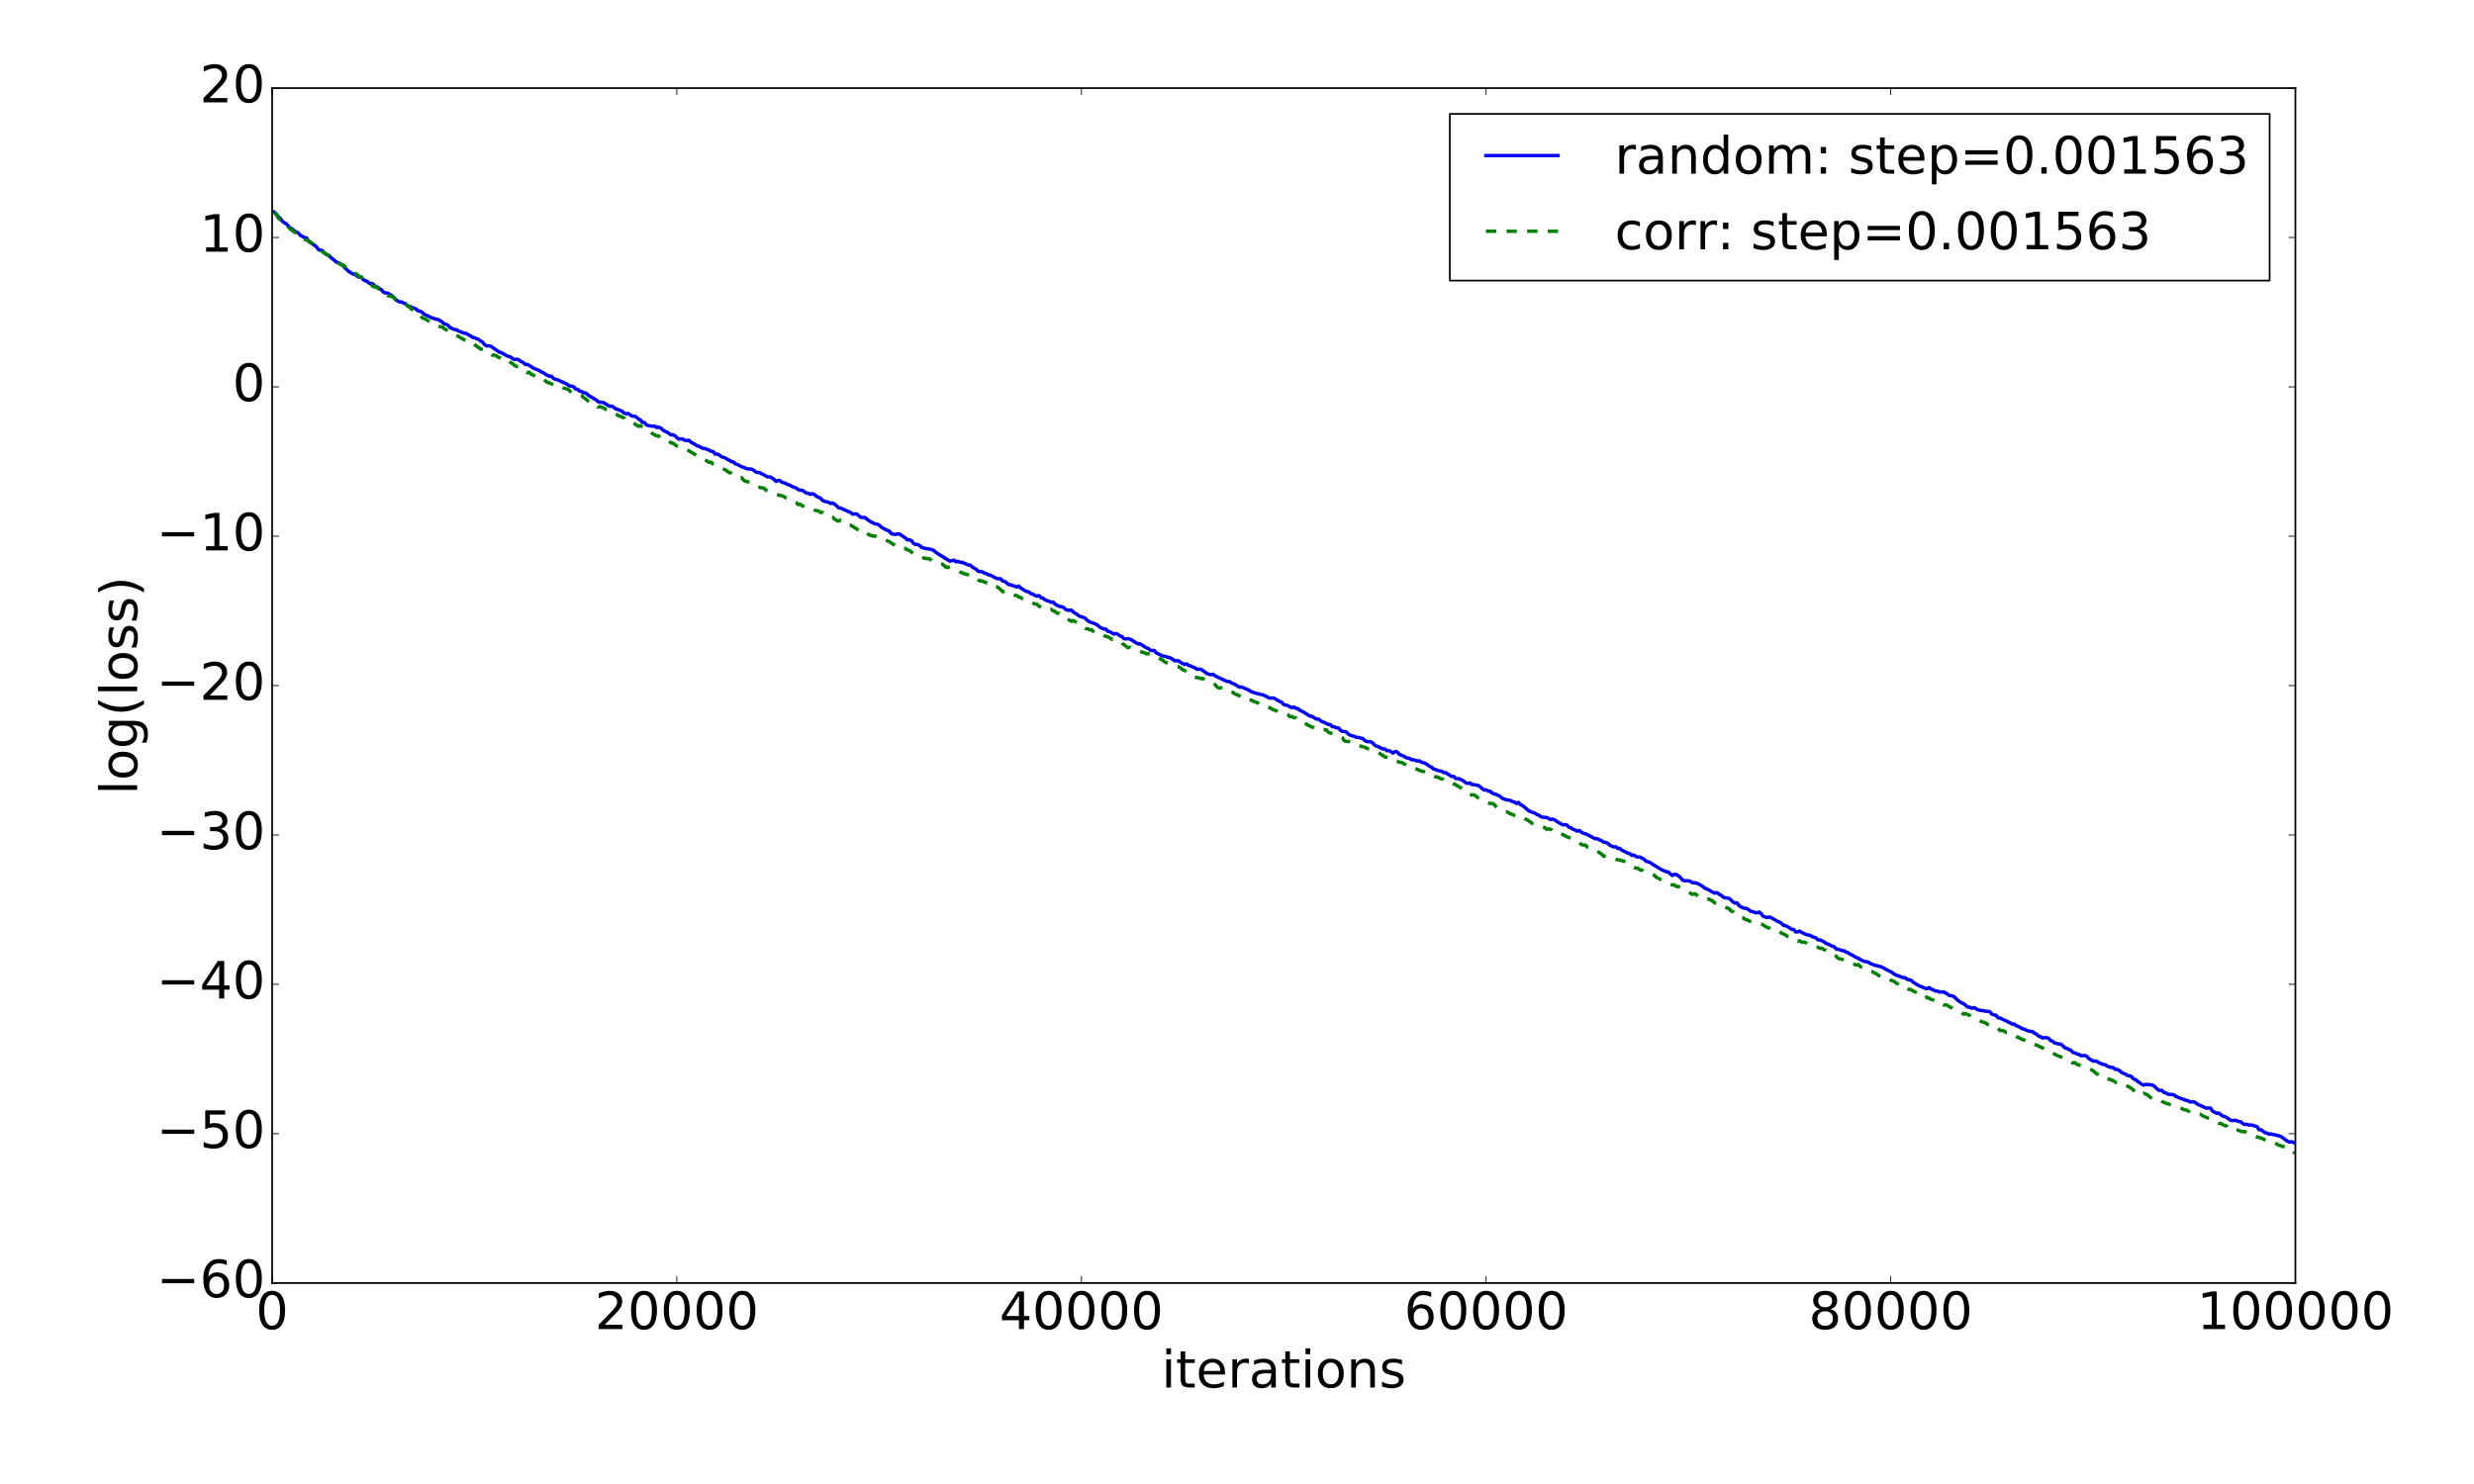 <?xml version="1.0" encoding="utf-8" standalone="no"?>
<!DOCTYPE svg PUBLIC "-//W3C//DTD SVG 1.1//EN"
  "http://www.w3.org/Graphics/SVG/1.1/DTD/svg11.dtd">
<!-- Created with matplotlib (http://matplotlib.org/) -->
<svg height="864pt" version="1.1" viewBox="0 0 1440 864" width="1440pt" xmlns="http://www.w3.org/2000/svg" xmlns:xlink="http://www.w3.org/1999/xlink">
 <defs>
  <style type="text/css">
*{stroke-linecap:butt;stroke-linejoin:round;stroke-miterlimit:100000;}
  </style>
 </defs>
 <g id="figure_1">
  <g id="patch_1">
   <path d="M 0 864 
L 1440 864 
L 1440 0 
L 0 0 
z
" style="fill:#ffffff;"/>
  </g>
  <g id="axes_1">
   <g id="patch_2">
    <path d="M 158.4 747 
L 1336.05 747 
L 1336.05 51.3 
L 158.4 51.3 
z
" style="fill:#ffffff;"/>
   </g>
   <g id="line2d_1">
    <path clip-path="url(#p505cf4ac75)" d="M 159.578 123.517 
L 160.755 124.568 
L 161.933 126.064 
L 163.111 127.147 
L 164.288 128.75 
L 165.466 129.682 
L 166.644 130.294 
L 168.999 132.863 
L 170.177 133.304 
L 171.354 134.466 
L 173.709 135.723 
L 174.887 137.11 
L 176.065 137.618 
L 177.242 138.382 
L 178.42 138.527 
L 179.598 140.526 
L 180.775 140.922 
L 181.953 142.118 
L 183.131 142.82 
L 184.308 143.854 
L 185.486 145.434 
L 186.664 145.588 
L 187.841 146.078 
L 189.019 147.436 
L 190.197 148.282 
L 191.374 148.603 
L 192.552 149.91 
L 194.907 151.826 
L 196.085 152.804 
L 197.262 153.027 
L 198.44 153.881 
L 199.618 154.412 
L 200.795 156.058 
L 203.151 158.121 
L 205.506 159.569 
L 206.684 159.773 
L 207.861 160.796 
L 209.039 161.337 
L 210.217 161.239 
L 211.394 162.842 
L 213.75 163.891 
L 214.927 164.975 
L 216.105 165.012 
L 217.282 165.492 
L 218.46 166.844 
L 219.638 167.057 
L 220.815 167.999 
L 221.993 168.677 
L 223.171 170.128 
L 224.348 170.535 
L 225.526 170.607 
L 227.881 172.008 
L 229.059 173.003 
L 230.237 174.237 
L 231.414 175.198 
L 232.592 175.797 
L 233.77 175.8 
L 234.947 176.462 
L 236.125 176.948 
L 237.303 178.208 
L 238.48 178.35 
L 240.835 179.464 
L 242.013 179.744 
L 243.191 180.944 
L 244.368 181.176 
L 245.546 181.67 
L 246.724 182.834 
L 247.901 183.515 
L 249.079 183.883 
L 250.257 184.575 
L 251.434 185.064 
L 253.79 185.827 
L 254.967 185.986 
L 257.323 187.401 
L 258.5 188.59 
L 259.678 188.827 
L 260.856 189.446 
L 262.033 190.829 
L 263.211 191.232 
L 264.389 191.86 
L 265.566 191.934 
L 266.744 192.639 
L 270.277 194.03 
L 271.454 194.142 
L 272.632 194.925 
L 273.81 195.462 
L 274.987 196.39 
L 276.165 196.578 
L 277.343 197.215 
L 278.52 197.512 
L 279.698 198.523 
L 280.876 199.175 
L 282.053 200.64 
L 283.231 201.392 
L 284.409 201.374 
L 285.586 201.534 
L 290.297 204.782 
L 292.652 205.727 
L 295.007 207.196 
L 297.363 207.956 
L 298.54 208.957 
L 299.718 209.292 
L 300.896 209.102 
L 302.073 209.535 
L 303.251 210.496 
L 304.429 210.941 
L 305.606 212.156 
L 306.784 212.162 
L 307.962 212.667 
L 310.317 214.27 
L 313.85 215.699 
L 315.027 216.518 
L 316.205 216.954 
L 317.383 217.827 
L 319.738 219.103 
L 320.916 219.013 
L 322.093 220.245 
L 323.271 220.915 
L 324.449 221.063 
L 327.982 222.744 
L 329.159 223.158 
L 330.337 223.888 
L 331.515 224.763 
L 332.692 224.774 
L 333.87 225.147 
L 335.048 226.56 
L 336.225 226.638 
L 337.403 227.798 
L 338.58 227.9 
L 339.758 228.732 
L 340.936 228.802 
L 342.113 229.852 
L 343.291 230.667 
L 344.469 231.304 
L 345.646 232.116 
L 346.824 232.615 
L 348.002 233.797 
L 349.179 234.223 
L 350.357 234.203 
L 351.535 234.549 
L 352.712 235.21 
L 353.89 236.074 
L 355.068 236.544 
L 356.245 236.433 
L 358.601 238.183 
L 359.778 238.391 
L 360.956 239.006 
L 362.133 239.422 
L 363.311 240.612 
L 364.489 240.85 
L 365.666 240.778 
L 366.844 241.625 
L 368.022 242.27 
L 369.199 242.345 
L 370.377 242.765 
L 371.555 243.901 
L 372.732 244.47 
L 373.91 245.949 
L 375.088 245.977 
L 376.265 247.39 
L 377.443 247.828 
L 379.798 248.17 
L 380.976 248.072 
L 382.154 248.886 
L 383.331 248.73 
L 384.509 249.167 
L 385.686 250.221 
L 386.864 251.064 
L 388.042 251.514 
L 389.219 252.224 
L 390.397 253.188 
L 391.575 253.069 
L 392.752 253.592 
L 393.93 254.762 
L 395.108 255.652 
L 396.285 255.524 
L 397.463 255.66 
L 398.641 256.427 
L 399.818 256.497 
L 400.996 256.321 
L 402.174 257.478 
L 404.529 258.673 
L 405.707 259.564 
L 406.884 259.85 
L 408.062 260.537 
L 409.239 261.034 
L 410.417 261.19 
L 412.772 262.081 
L 413.95 262.767 
L 415.128 262.941 
L 416.305 264.438 
L 417.483 264.338 
L 418.661 264.87 
L 419.838 265.872 
L 422.194 266.663 
L 423.371 267.496 
L 424.549 268.004 
L 425.727 268.75 
L 426.904 268.928 
L 428.082 270.119 
L 429.26 270.458 
L 431.615 271.69 
L 432.792 272.079 
L 433.97 272.628 
L 435.148 272.983 
L 437.503 273.11 
L 438.681 273.827 
L 439.858 274.783 
L 441.036 275.155 
L 442.214 275.144 
L 443.391 275.927 
L 444.569 276.388 
L 445.747 277.131 
L 446.924 277.716 
L 448.102 277.614 
L 449.28 278.216 
L 450.457 279.032 
L 451.635 280.319 
L 452.812 279.684 
L 453.99 279.905 
L 455.168 280.783 
L 456.345 281.08 
L 458.701 282.16 
L 459.878 282.539 
L 461.056 283.302 
L 463.411 284.093 
L 464.589 285.104 
L 465.767 285.348 
L 466.944 285.443 
L 468.122 286.212 
L 469.3 287.119 
L 470.477 287.208 
L 471.655 287.799 
L 472.833 287.401 
L 474.01 287.896 
L 475.188 288.934 
L 476.365 289.532 
L 477.543 290.001 
L 478.721 291.315 
L 479.898 291.885 
L 482.254 292.406 
L 483.431 293.165 
L 484.609 292.842 
L 485.787 293.55 
L 486.964 294.497 
L 488.142 295.692 
L 489.32 295.797 
L 491.675 296.923 
L 492.853 297.377 
L 494.03 297.987 
L 495.208 298.367 
L 496.386 299.389 
L 497.563 299.222 
L 498.741 299.229 
L 499.918 300.389 
L 501.096 301.209 
L 502.274 301.325 
L 503.451 301.272 
L 504.629 302.306 
L 505.807 303.159 
L 506.984 303.873 
L 509.34 305.009 
L 510.517 305.145 
L 511.695 305.713 
L 512.873 306.853 
L 515.228 308.207 
L 517.583 309.217 
L 518.761 310.684 
L 521.116 311.226 
L 522.294 310.819 
L 523.471 310.852 
L 527.004 313.22 
L 528.182 314.376 
L 529.36 314.27 
L 530.537 314.818 
L 531.715 316.412 
L 532.893 316.963 
L 534.07 316.962 
L 535.248 317.615 
L 536.426 318.707 
L 538.781 319.366 
L 541.136 319.686 
L 542.314 320.018 
L 543.492 320.474 
L 544.669 321.564 
L 545.847 322.397 
L 548.202 323.766 
L 550.557 325.308 
L 552.913 326.694 
L 555.268 326.131 
L 556.446 327.116 
L 557.623 326.764 
L 558.801 327.411 
L 559.979 327.353 
L 563.512 328.932 
L 564.689 329.01 
L 565.867 330.073 
L 567.045 330.832 
L 568.222 331.424 
L 569.4 332.681 
L 570.577 332.745 
L 571.755 332.928 
L 572.933 333.66 
L 574.11 333.954 
L 575.288 334.654 
L 576.466 334.872 
L 579.999 336.762 
L 581.176 336.975 
L 582.354 336.972 
L 583.532 338.251 
L 584.709 338.493 
L 585.887 339.306 
L 587.065 340.376 
L 588.242 340.457 
L 591.775 341.765 
L 592.953 341.211 
L 594.13 342.347 
L 596.486 343.895 
L 597.663 344.376 
L 598.841 344.655 
L 600.019 345.642 
L 601.196 345.913 
L 602.374 346.687 
L 603.552 347.102 
L 604.729 346.743 
L 605.907 347.97 
L 607.085 348.289 
L 608.262 349.199 
L 609.44 349.708 
L 610.618 350.078 
L 611.795 350.658 
L 612.973 350.54 
L 614.151 351.754 
L 615.328 352.448 
L 616.506 353.007 
L 618.861 353.486 
L 620.039 354.629 
L 621.216 355.234 
L 622.394 355.334 
L 623.572 355.178 
L 624.749 356.396 
L 625.927 357.053 
L 628.282 358.717 
L 629.46 359.15 
L 630.638 359.439 
L 631.815 360.103 
L 632.993 361.314 
L 634.171 361.997 
L 635.348 362.507 
L 636.526 362.803 
L 638.881 363.967 
L 640.059 365.082 
L 642.414 366.245 
L 643.592 366.197 
L 644.769 367.557 
L 645.947 367.756 
L 648.302 369.137 
L 649.48 368.892 
L 650.658 369.254 
L 651.835 370.258 
L 653.013 370.543 
L 654.191 371.909 
L 655.368 372.016 
L 656.546 371.711 
L 658.901 372.666 
L 660.079 373.535 
L 662.434 374.891 
L 663.612 374.841 
L 667.145 377.157 
L 668.322 377.468 
L 669.5 378.533 
L 670.678 378.759 
L 671.855 378.654 
L 673.033 380.168 
L 675.388 381.258 
L 676.566 381.865 
L 678.921 382.308 
L 680.099 382.839 
L 681.277 383.002 
L 682.454 383.748 
L 683.632 384.722 
L 684.81 384.558 
L 685.987 384.766 
L 687.165 385.694 
L 689.52 386.834 
L 690.698 386.545 
L 691.875 387.472 
L 693.053 387.724 
L 694.231 388.344 
L 695.408 388.754 
L 696.586 389.638 
L 697.764 389.598 
L 698.941 389.689 
L 700.119 390.375 
L 702.474 392.134 
L 704.83 392.893 
L 706.007 392.515 
L 707.185 393.479 
L 710.718 395.146 
L 713.073 396.244 
L 714.251 396.701 
L 715.428 396.763 
L 716.606 397.555 
L 717.784 397.942 
L 720.139 399.291 
L 721.317 400.045 
L 722.494 399.982 
L 723.672 400.412 
L 726.027 401.438 
L 727.205 401.935 
L 728.383 402.75 
L 730.738 403.529 
L 735.448 404.684 
L 738.981 406.469 
L 741.337 406.37 
L 744.87 408.414 
L 746.047 408.881 
L 747.225 410.243 
L 749.58 410.787 
L 750.758 411.508 
L 751.936 412.03 
L 753.113 411.644 
L 754.291 412.404 
L 755.469 412.594 
L 756.646 413.612 
L 757.824 414.079 
L 759.001 414.736 
L 761.357 416.259 
L 762.534 416.957 
L 763.712 417.094 
L 766.067 418.644 
L 767.245 418.552 
L 768.423 419.524 
L 769.6 420.213 
L 770.778 420.553 
L 771.956 421.222 
L 773.133 421.733 
L 774.311 421.893 
L 775.489 423.131 
L 776.666 423.147 
L 777.844 423.784 
L 779.022 423.745 
L 780.199 425.16 
L 781.377 425.856 
L 782.554 425.895 
L 783.732 426.249 
L 784.91 427.491 
L 786.087 428.148 
L 788.443 428.744 
L 789.62 429.36 
L 790.798 429.328 
L 791.976 429.741 
L 793.153 429.907 
L 794.331 431.127 
L 795.509 431.735 
L 797.864 431.826 
L 799.042 432.632 
L 800.219 433.913 
L 801.397 434.498 
L 802.575 434.792 
L 803.752 435.586 
L 804.93 435.979 
L 806.107 436.104 
L 807.285 437.075 
L 808.463 437.015 
L 809.64 437.627 
L 810.818 438.44 
L 811.996 437.595 
L 813.173 437.756 
L 814.351 439.067 
L 815.529 439.651 
L 816.706 440.076 
L 819.062 441.371 
L 820.239 441.414 
L 821.417 442.287 
L 822.595 442.338 
L 823.772 442.656 
L 824.95 443.097 
L 826.128 442.947 
L 827.305 443.77 
L 828.483 444.061 
L 829.66 444.481 
L 830.838 445.232 
L 832.016 446.119 
L 833.193 446.626 
L 834.371 447.763 
L 835.549 447.993 
L 836.726 448.568 
L 837.904 448.833 
L 839.082 448.984 
L 840.259 449.82 
L 841.437 449.794 
L 843.792 451.374 
L 844.97 452.099 
L 846.148 452.006 
L 847.325 453.293 
L 848.503 453.339 
L 849.681 453.544 
L 852.036 454.772 
L 853.213 455.797 
L 854.391 456.179 
L 855.569 455.785 
L 856.746 456.801 
L 857.924 456.797 
L 859.102 457.114 
L 860.279 457.218 
L 861.457 458.017 
L 862.635 459.096 
L 863.812 459.946 
L 864.99 459.826 
L 866.168 460.525 
L 867.345 460.675 
L 868.523 461.756 
L 869.701 462.242 
L 870.878 462.538 
L 873.234 463.701 
L 874.411 464.802 
L 876.766 465.657 
L 877.944 465.774 
L 879.122 466.045 
L 880.299 466.694 
L 881.477 466.927 
L 882.655 467.801 
L 883.832 467.139 
L 885.01 468.534 
L 886.188 468.995 
L 889.721 471.988 
L 890.898 472.568 
L 892.076 473.02 
L 893.254 473.332 
L 894.431 474.218 
L 895.609 474.501 
L 896.787 475.507 
L 897.964 475.807 
L 900.319 475.922 
L 901.497 476.646 
L 902.675 477.143 
L 903.852 476.888 
L 905.03 477.412 
L 906.208 478.321 
L 909.741 480.288 
L 910.918 480.085 
L 912.096 480.387 
L 913.274 481.634 
L 914.451 481.941 
L 915.629 482.875 
L 916.807 483.221 
L 917.984 483.946 
L 919.162 483.516 
L 920.34 484.435 
L 921.517 485.131 
L 922.695 485.442 
L 923.872 485.92 
L 928.583 488.392 
L 929.761 488.286 
L 930.938 488.973 
L 932.116 489.403 
L 933.294 490.235 
L 934.471 490.447 
L 935.649 490.858 
L 936.827 491.948 
L 939.182 493.133 
L 940.36 492.941 
L 941.537 493.965 
L 942.715 493.908 
L 943.893 494.899 
L 947.426 496.7 
L 948.603 496.977 
L 949.781 498.011 
L 950.958 497.834 
L 952.136 498.609 
L 953.314 499.037 
L 954.491 498.928 
L 956.847 500.216 
L 958.024 501.415 
L 959.202 501.699 
L 960.38 502.137 
L 962.735 503.736 
L 963.913 504.345 
L 965.09 505.184 
L 967.446 506.503 
L 969.801 507.527 
L 970.979 507.616 
L 972.156 508.792 
L 973.334 509.702 
L 974.511 509.083 
L 975.689 509.147 
L 976.867 509.882 
L 978.044 510.877 
L 979.222 512.317 
L 980.4 512.827 
L 981.577 512.763 
L 982.755 512.854 
L 983.933 513.107 
L 985.11 513.985 
L 986.288 513.977 
L 987.466 514.195 
L 988.643 514.661 
L 990.999 516.002 
L 992.176 517.076 
L 993.354 517.52 
L 994.532 518.106 
L 996.887 519.449 
L 998.064 520.015 
L 999.242 519.66 
L 1000.42 520.488 
L 1001.597 521.122 
L 1002.775 522.089 
L 1003.953 522.699 
L 1006.308 523.003 
L 1007.486 523.952 
L 1008.663 525.095 
L 1009.841 525.809 
L 1011.019 525.607 
L 1012.196 527.3 
L 1013.374 528.012 
L 1014.552 528.577 
L 1016.907 529.034 
L 1019.262 530.659 
L 1020.44 530.748 
L 1021.617 531.392 
L 1022.795 531.436 
L 1023.973 530.986 
L 1025.15 532.049 
L 1026.328 533.606 
L 1027.506 533.872 
L 1028.683 534.262 
L 1029.861 533.85 
L 1031.039 534.336 
L 1034.572 536.409 
L 1035.749 536.83 
L 1036.927 537.574 
L 1038.105 538.799 
L 1039.282 538.887 
L 1041.638 540.201 
L 1042.815 541.046 
L 1043.993 541.147 
L 1045.17 542.605 
L 1046.348 542.446 
L 1047.526 542.109 
L 1048.703 542.904 
L 1049.881 543.389 
L 1051.059 544.014 
L 1052.236 544.361 
L 1053.414 544.469 
L 1054.592 545.21 
L 1055.769 545.705 
L 1056.947 546.006 
L 1058.125 547.214 
L 1059.302 547.226 
L 1061.658 548.304 
L 1062.835 549.3 
L 1064.013 549.63 
L 1066.368 550.853 
L 1067.546 551.157 
L 1068.723 552.481 
L 1069.901 552.656 
L 1072.256 553.497 
L 1073.434 553.557 
L 1074.612 554.383 
L 1075.789 554.735 
L 1076.967 555.637 
L 1078.145 556.051 
L 1079.322 556.893 
L 1080.5 557.503 
L 1081.678 557.887 
L 1082.855 558.729 
L 1085.211 559.82 
L 1086.388 559.909 
L 1087.566 560.203 
L 1088.744 561.102 
L 1089.921 561.388 
L 1091.099 561.977 
L 1092.276 562.117 
L 1093.454 562.623 
L 1094.632 562.746 
L 1096.987 563.923 
L 1098.165 564.658 
L 1100.52 565.756 
L 1101.698 566.429 
L 1102.875 567.418 
L 1107.586 569.13 
L 1108.764 569.216 
L 1109.941 570.083 
L 1111.119 570.548 
L 1112.296 570.609 
L 1113.474 571.842 
L 1114.652 572.514 
L 1115.829 573.321 
L 1117.007 573.888 
L 1119.362 574.864 
L 1120.54 575.434 
L 1121.718 575.608 
L 1122.895 574.969 
L 1124.073 575.868 
L 1125.251 576.305 
L 1126.428 576.948 
L 1127.606 577.015 
L 1128.784 577.477 
L 1131.139 577.544 
L 1132.317 577.998 
L 1134.672 579.604 
L 1135.85 579.736 
L 1137.027 580.063 
L 1138.205 581.064 
L 1139.382 582.267 
L 1141.738 583.894 
L 1142.915 584.316 
L 1145.271 586.302 
L 1146.448 586.402 
L 1147.626 586.995 
L 1148.804 586.616 
L 1149.981 587.196 
L 1151.159 587.906 
L 1153.514 588.41 
L 1154.692 588.416 
L 1155.87 588.825 
L 1157.047 588.795 
L 1158.225 589.076 
L 1159.402 590.454 
L 1160.58 590.853 
L 1161.758 591.067 
L 1162.935 592.562 
L 1164.113 592.734 
L 1170.001 595.522 
L 1171.179 596.245 
L 1172.357 596.185 
L 1173.534 597.223 
L 1174.712 597.582 
L 1175.89 598.198 
L 1177.067 598.955 
L 1178.245 599.123 
L 1179.423 599.808 
L 1180.6 600.221 
L 1181.778 600.513 
L 1182.956 600.535 
L 1184.133 601.554 
L 1185.311 602.087 
L 1186.488 603.162 
L 1187.666 603.569 
L 1188.844 604.326 
L 1190.021 604.092 
L 1191.199 604.152 
L 1192.377 604.479 
L 1193.554 605.861 
L 1194.732 606.22 
L 1195.91 607.268 
L 1197.087 607.483 
L 1198.265 607.859 
L 1199.443 607.847 
L 1200.62 608.829 
L 1201.798 610.067 
L 1202.976 610.319 
L 1204.153 611.002 
L 1205.331 611.444 
L 1206.508 612.778 
L 1207.686 613.02 
L 1208.864 613.609 
L 1210.041 613.888 
L 1211.219 614.651 
L 1213.574 614.533 
L 1214.752 615.052 
L 1215.93 616.404 
L 1218.285 617.825 
L 1219.463 617.741 
L 1220.64 618.029 
L 1221.818 618.812 
L 1224.173 619.725 
L 1225.351 619.88 
L 1226.529 620.767 
L 1228.884 621.509 
L 1230.062 621.542 
L 1231.239 622.663 
L 1232.417 622.616 
L 1233.594 623.29 
L 1234.772 624.284 
L 1235.95 624.922 
L 1237.127 625.316 
L 1238.305 626.188 
L 1239.483 626.349 
L 1240.66 626.815 
L 1241.838 628.244 
L 1243.016 628.5 
L 1244.193 629.627 
L 1245.371 630.324 
L 1246.549 631.291 
L 1247.726 631.764 
L 1248.904 631.327 
L 1250.082 631.49 
L 1251.259 631.501 
L 1252.437 631.688 
L 1253.614 632.073 
L 1255.97 634.42 
L 1257.147 634.909 
L 1258.325 634.834 
L 1259.503 636.065 
L 1260.68 636.311 
L 1261.858 637.1 
L 1264.213 637.225 
L 1265.391 637.447 
L 1266.569 638.433 
L 1270.102 639.801 
L 1271.279 640.161 
L 1272.457 640.671 
L 1273.635 640.899 
L 1274.812 641.661 
L 1275.99 641.466 
L 1277.168 641.55 
L 1279.523 643.165 
L 1281.878 644.102 
L 1284.233 645.244 
L 1285.411 645.02 
L 1286.589 645.126 
L 1287.766 646.847 
L 1290.122 648.159 
L 1291.299 647.972 
L 1293.655 649.759 
L 1294.832 650.087 
L 1296.01 650.633 
L 1298.365 652.246 
L 1299.543 652.432 
L 1300.72 652.226 
L 1301.898 652.486 
L 1303.076 652.946 
L 1304.253 653.122 
L 1305.431 654.149 
L 1306.609 654.748 
L 1307.786 654.516 
L 1308.964 655.041 
L 1310.142 654.934 
L 1311.319 655.189 
L 1312.497 655.636 
L 1313.675 655.883 
L 1314.852 657.754 
L 1316.03 657.719 
L 1318.385 659.527 
L 1319.563 659.701 
L 1320.741 660.405 
L 1321.918 660.173 
L 1323.096 660.58 
L 1324.274 660.692 
L 1327.806 661.782 
L 1331.339 664.43 
L 1332.517 664.877 
L 1333.695 664.709 
L 1334.872 665.104 
L 1336.05 665.733 
L 1336.05 665.733 
" style="fill:none;stroke:#0000ff;stroke-linecap:square;stroke-width:2.0;"/>
   </g>
   <g id="line2d_2">
    <path clip-path="url(#p505cf4ac75)" d="M 159.578 123.462 
L 160.755 124.803 
L 161.933 126.805 
L 163.111 128.312 
L 164.288 129.296 
L 165.466 129.906 
L 166.644 130.87 
L 167.821 132.355 
L 170.177 134.311 
L 171.354 135.179 
L 172.532 135.775 
L 173.709 136.506 
L 174.887 137.599 
L 176.065 138.411 
L 177.242 139.444 
L 178.42 139.651 
L 179.598 140.384 
L 180.775 141.463 
L 181.953 141.84 
L 183.131 142.521 
L 184.308 144.114 
L 185.486 145.148 
L 186.664 145.761 
L 187.841 146.72 
L 189.019 147.406 
L 192.552 149.855 
L 193.73 150.978 
L 194.907 151.119 
L 196.085 152.339 
L 197.262 153.32 
L 198.44 154.155 
L 199.618 154.241 
L 200.795 155.185 
L 201.973 155.798 
L 203.151 157.495 
L 204.328 157.905 
L 205.506 159.081 
L 206.684 159.262 
L 207.861 159.736 
L 209.039 161.056 
L 210.217 161.355 
L 211.394 161.99 
L 212.572 162.244 
L 213.75 163.312 
L 216.105 165.826 
L 217.282 166.942 
L 218.46 167.005 
L 219.638 167.656 
L 220.815 168.532 
L 221.993 169.227 
L 223.171 170.653 
L 224.348 171.15 
L 225.526 172.139 
L 226.704 172.308 
L 227.881 172.63 
L 229.059 173.131 
L 230.237 174.572 
L 231.414 174.568 
L 232.592 175.451 
L 233.77 175.936 
L 234.947 175.807 
L 238.48 178.922 
L 239.658 180.147 
L 240.835 180.555 
L 242.013 181.284 
L 243.191 181.764 
L 245.546 184.852 
L 246.724 185.468 
L 247.901 185.853 
L 249.079 186.758 
L 251.434 187.847 
L 252.612 188.44 
L 253.79 188.762 
L 254.967 189.757 
L 256.145 190.209 
L 257.323 190.397 
L 259.678 192.019 
L 260.856 192.397 
L 262.033 193.013 
L 263.211 193.256 
L 264.389 194.682 
L 266.744 195.788 
L 269.099 197.22 
L 270.277 197.831 
L 271.454 198.115 
L 273.81 199.738 
L 274.987 199.489 
L 276.165 200.597 
L 277.343 201.534 
L 278.52 202.315 
L 279.698 203.27 
L 280.876 203.324 
L 282.053 203.549 
L 283.231 204.274 
L 284.409 205.239 
L 285.586 205.772 
L 286.764 206.837 
L 287.942 206.701 
L 290.297 208.119 
L 291.474 208.437 
L 292.652 209.058 
L 295.007 210.921 
L 296.185 210.331 
L 297.363 211.167 
L 298.54 211.779 
L 299.718 212.952 
L 300.896 213.363 
L 302.073 213.371 
L 303.251 214.283 
L 304.429 215.483 
L 305.606 216.374 
L 306.784 217 
L 307.962 216.66 
L 309.139 217.91 
L 310.317 218.345 
L 311.495 219.032 
L 312.672 219.974 
L 313.85 220.51 
L 315.027 220.178 
L 316.205 220.766 
L 318.56 222.628 
L 319.738 222.954 
L 320.916 223.514 
L 322.093 223.615 
L 324.449 224.981 
L 325.626 225.365 
L 326.804 225.203 
L 327.982 225.933 
L 330.337 226.495 
L 331.515 227.455 
L 332.692 228.82 
L 333.87 228.92 
L 335.048 229.359 
L 336.225 230.112 
L 338.58 230.426 
L 339.758 231.493 
L 340.936 232.315 
L 342.113 233.361 
L 343.291 234.209 
L 344.469 234.336 
L 345.646 234.69 
L 346.824 235.622 
L 348.002 237.025 
L 349.179 236.733 
L 350.357 237.097 
L 351.535 237.602 
L 352.712 238.385 
L 353.89 238.503 
L 355.068 238.778 
L 356.245 239.621 
L 357.423 240.106 
L 358.601 240.923 
L 359.778 241.979 
L 360.956 242.239 
L 363.311 243.4 
L 364.489 244.817 
L 365.666 244.984 
L 366.844 245.723 
L 368.022 245.885 
L 370.377 247.403 
L 371.555 248.226 
L 372.732 247.824 
L 375.088 249.5 
L 376.265 250.225 
L 377.443 250.701 
L 379.798 252.471 
L 380.976 253.155 
L 382.154 253.701 
L 383.331 253.896 
L 385.686 255.73 
L 386.864 255.723 
L 388.042 256.233 
L 389.219 256.539 
L 390.397 257.749 
L 391.575 258.076 
L 392.752 258.796 
L 393.93 259.69 
L 395.108 259.951 
L 397.463 260.931 
L 398.641 261.004 
L 402.174 263.238 
L 403.351 263.846 
L 404.529 264.623 
L 405.707 265.548 
L 406.884 265.729 
L 408.062 266.1 
L 409.239 267.178 
L 410.417 267.689 
L 412.772 269.271 
L 413.95 269.068 
L 415.128 270.253 
L 416.305 270.748 
L 417.483 271.628 
L 418.661 272.288 
L 419.838 272.589 
L 422.194 273.5 
L 424.549 275.245 
L 425.727 275.368 
L 430.437 278.375 
L 431.615 278.062 
L 432.792 279.536 
L 433.97 280.233 
L 435.148 280.448 
L 437.503 281.311 
L 439.858 282.586 
L 441.036 283.645 
L 442.214 283.724 
L 443.391 284.069 
L 444.569 284.132 
L 445.747 285.365 
L 450.457 287.051 
L 451.635 287.718 
L 453.99 288.486 
L 455.168 288.65 
L 456.345 289.107 
L 457.523 290.029 
L 458.701 290.461 
L 459.878 291.048 
L 461.056 291.302 
L 462.234 292.019 
L 463.411 292.493 
L 464.589 293.836 
L 465.767 293.529 
L 466.944 294.544 
L 468.122 294.681 
L 469.3 294.99 
L 470.477 295.891 
L 471.655 296.24 
L 472.833 296.313 
L 474.01 296.965 
L 475.188 297.284 
L 476.365 297.453 
L 477.543 298.312 
L 478.721 298.335 
L 479.898 299.09 
L 481.076 299.149 
L 482.254 300.597 
L 483.431 300.71 
L 484.609 301.05 
L 485.787 302.274 
L 486.964 302.975 
L 488.142 303.438 
L 489.32 302.766 
L 490.497 303.827 
L 491.675 304.439 
L 492.853 304.919 
L 494.03 305.544 
L 495.208 305.805 
L 498.741 308.033 
L 499.918 308.939 
L 501.096 308.612 
L 502.274 309.97 
L 503.451 310.35 
L 504.629 310.314 
L 505.807 311.418 
L 506.984 311.679 
L 508.162 312.136 
L 509.34 312.086 
L 510.517 312.86 
L 511.695 313.131 
L 512.873 313.718 
L 514.05 314.507 
L 515.228 314.471 
L 516.406 314.805 
L 517.583 315.338 
L 521.116 317.681 
L 522.294 318.6 
L 523.471 318.845 
L 524.649 318.558 
L 525.827 318.833 
L 527.004 319.334 
L 528.182 320.194 
L 529.36 320.433 
L 531.715 322.534 
L 532.893 323.152 
L 536.426 324.213 
L 537.603 324.935 
L 541.136 325.391 
L 542.314 326.451 
L 543.492 326.526 
L 544.669 327.534 
L 545.847 327.625 
L 548.202 328.242 
L 549.38 329.107 
L 550.557 330.299 
L 551.735 330.206 
L 552.913 330.629 
L 554.09 331.21 
L 555.268 331.473 
L 556.446 332.173 
L 557.623 332.363 
L 558.801 333.045 
L 559.979 333.475 
L 561.156 334.088 
L 562.334 334.291 
L 564.689 335.023 
L 565.867 336.196 
L 567.045 336.879 
L 568.222 336.785 
L 569.4 337.728 
L 570.577 338.253 
L 571.755 338.247 
L 572.933 338.909 
L 575.288 339.6 
L 576.466 339.197 
L 577.643 340.258 
L 578.821 341.087 
L 579.999 341.453 
L 581.176 342.2 
L 582.354 343.194 
L 583.532 344.443 
L 584.709 344.512 
L 585.887 344.703 
L 587.065 344.606 
L 588.242 344.706 
L 589.42 345.781 
L 590.598 346.558 
L 591.775 346.723 
L 592.953 347.548 
L 594.13 347.936 
L 595.308 348.622 
L 596.486 348.928 
L 597.663 349.357 
L 598.841 349.367 
L 601.196 351.011 
L 602.374 351.703 
L 603.552 351.684 
L 604.729 352.962 
L 607.085 353.743 
L 608.262 353.837 
L 609.44 354.94 
L 610.618 355.147 
L 611.795 354.684 
L 612.973 355.669 
L 614.151 355.993 
L 615.328 357.026 
L 616.506 357.13 
L 617.683 358.618 
L 618.861 359.112 
L 620.039 360.114 
L 621.216 360.646 
L 622.394 361.023 
L 623.572 361.731 
L 624.749 361.274 
L 627.105 362.701 
L 628.282 362.991 
L 629.46 364.333 
L 630.638 364.733 
L 631.815 365.886 
L 632.993 366.07 
L 634.171 366.633 
L 635.348 366.759 
L 636.526 367.751 
L 637.704 368.561 
L 638.881 368.421 
L 641.236 369.451 
L 642.414 370.072 
L 644.769 370.737 
L 645.947 371.394 
L 647.125 372.226 
L 649.48 372.3 
L 650.658 372.593 
L 651.835 373.192 
L 653.013 374.633 
L 654.191 375.27 
L 655.368 376.291 
L 656.546 377.088 
L 657.724 376.857 
L 658.901 377.537 
L 660.079 377.773 
L 661.257 378.253 
L 662.434 378.579 
L 663.612 379.224 
L 664.789 379.73 
L 665.967 379.925 
L 667.145 380.631 
L 668.322 380.565 
L 669.5 381.016 
L 670.678 382.032 
L 673.033 382.868 
L 674.211 382.793 
L 675.388 383.625 
L 676.566 384.258 
L 677.744 385.231 
L 678.921 385.87 
L 683.632 387.746 
L 685.987 388.158 
L 687.165 388.908 
L 688.342 389.882 
L 689.52 390.392 
L 690.698 390.704 
L 694.231 392.982 
L 695.408 394.119 
L 696.586 394.524 
L 697.764 394.675 
L 698.941 395.13 
L 700.119 395.048 
L 702.474 396.492 
L 703.652 396.935 
L 704.83 397.006 
L 706.007 397.472 
L 707.185 398.551 
L 708.363 399.982 
L 709.54 400.579 
L 710.718 400.379 
L 711.895 400.626 
L 713.073 401.203 
L 714.251 401.377 
L 715.428 402.616 
L 716.606 402.672 
L 717.784 403.247 
L 718.961 404.044 
L 720.139 404.632 
L 721.317 405.039 
L 722.494 406.075 
L 723.672 406.223 
L 724.85 406.598 
L 726.027 407.726 
L 727.205 407.759 
L 728.383 407.6 
L 729.56 408.289 
L 731.916 409.124 
L 733.093 410.151 
L 734.271 410.327 
L 735.448 410.986 
L 736.626 411.027 
L 738.981 412.036 
L 741.337 413.306 
L 742.514 413.622 
L 743.692 414.466 
L 746.047 414.993 
L 747.225 415.501 
L 748.403 415.871 
L 749.58 416.113 
L 750.758 417.291 
L 751.936 417.131 
L 753.113 417.851 
L 754.291 417.992 
L 755.469 419.367 
L 756.646 419.716 
L 757.824 420.296 
L 759.001 420.581 
L 761.357 422.283 
L 762.534 422.724 
L 763.712 423.386 
L 764.89 423.488 
L 767.245 424.662 
L 768.423 424.174 
L 769.6 424.825 
L 771.956 424.848 
L 773.133 426.276 
L 774.311 426.83 
L 776.666 427.337 
L 777.844 428.458 
L 780.199 429.094 
L 781.377 429.599 
L 782.554 431.389 
L 783.732 431.694 
L 784.91 431.639 
L 786.087 431.835 
L 787.265 432.698 
L 788.443 432.899 
L 790.798 434.26 
L 791.976 434.412 
L 794.331 435.041 
L 796.686 436.159 
L 797.864 436.478 
L 799.042 437.197 
L 800.219 437.235 
L 801.397 437.952 
L 802.575 438.403 
L 806.107 440.659 
L 808.463 441.165 
L 809.64 442.227 
L 810.818 442.856 
L 811.996 442.84 
L 813.173 443.14 
L 814.351 443.769 
L 815.529 443.871 
L 816.706 444.322 
L 820.239 446.504 
L 821.417 446.272 
L 822.595 446.805 
L 823.772 447.461 
L 824.95 447.87 
L 826.128 448.535 
L 827.305 448.945 
L 829.66 449.345 
L 830.838 450.074 
L 832.016 450.087 
L 833.193 451.081 
L 835.549 452.327 
L 836.726 452.337 
L 837.904 453.139 
L 840.259 453.784 
L 841.437 454.698 
L 842.615 454.755 
L 843.792 455.512 
L 844.97 455.675 
L 846.148 456.396 
L 847.325 456.897 
L 849.681 458.401 
L 850.858 458.951 
L 852.036 460.126 
L 853.213 460.438 
L 854.391 461.08 
L 855.569 462.354 
L 856.746 462.923 
L 857.924 462.752 
L 859.102 463.554 
L 860.279 464.526 
L 861.457 465.125 
L 863.812 466.055 
L 864.99 466.981 
L 867.345 467.856 
L 868.523 467.715 
L 869.701 468.365 
L 870.878 469.747 
L 872.056 470.551 
L 874.411 471.459 
L 875.589 472.406 
L 876.766 472.526 
L 879.122 473.814 
L 880.299 474.192 
L 881.477 474.709 
L 882.655 474.966 
L 883.832 475.369 
L 885.01 475.137 
L 886.188 475.607 
L 887.365 476.762 
L 888.543 477.08 
L 892.076 479.522 
L 893.254 479.753 
L 894.431 479.866 
L 895.609 480.308 
L 896.787 480.556 
L 897.964 481.404 
L 899.142 481.851 
L 900.319 482.857 
L 901.497 482.605 
L 902.675 482.835 
L 903.852 483.874 
L 905.03 483.931 
L 906.208 484.908 
L 907.385 484.945 
L 908.563 485.762 
L 909.741 485.906 
L 912.096 487.228 
L 915.629 488.531 
L 916.807 489.161 
L 917.984 489.963 
L 919.162 490.42 
L 920.34 491.667 
L 921.517 492.01 
L 922.695 491.975 
L 923.872 493.194 
L 925.05 493.477 
L 926.228 493.88 
L 927.405 494.427 
L 928.583 494.458 
L 929.761 495.288 
L 930.938 496.559 
L 932.116 497.103 
L 933.294 498.455 
L 934.471 498.449 
L 935.649 498.583 
L 936.827 499.291 
L 938.004 499.388 
L 941.537 500.585 
L 942.715 500.709 
L 943.893 501.119 
L 945.07 501.286 
L 947.426 503.082 
L 948.603 503.418 
L 949.781 504.135 
L 950.958 504.987 
L 952.136 505.424 
L 953.314 505.46 
L 954.491 506.446 
L 955.669 506.58 
L 959.202 507.964 
L 961.557 508.586 
L 962.735 509.469 
L 963.913 510.665 
L 967.446 512.55 
L 969.801 513.263 
L 972.156 514.773 
L 973.334 515.28 
L 974.511 515.127 
L 975.689 516.067 
L 976.867 516.257 
L 978.044 516.633 
L 979.222 517.42 
L 980.4 517.905 
L 985.11 520.753 
L 986.288 520.347 
L 987.466 520.969 
L 988.643 522.145 
L 990.999 523.239 
L 992.176 523.446 
L 993.354 523.938 
L 994.532 523.444 
L 996.887 524.587 
L 998.064 525.706 
L 999.242 525.764 
L 1001.597 527.617 
L 1003.953 528.044 
L 1005.13 528.587 
L 1006.308 528.935 
L 1007.486 530.33 
L 1008.663 530.767 
L 1009.841 531.756 
L 1011.019 532.424 
L 1012.196 533.954 
L 1013.374 534.077 
L 1014.552 534.339 
L 1015.729 535.256 
L 1016.907 535.531 
L 1018.085 536.291 
L 1019.262 536.47 
L 1020.44 536.801 
L 1021.617 536.687 
L 1022.795 537.114 
L 1023.973 537.842 
L 1025.15 538.019 
L 1026.328 538.521 
L 1027.506 539.461 
L 1029.861 540.369 
L 1031.039 541.024 
L 1032.216 540.731 
L 1034.572 542.052 
L 1035.749 542.314 
L 1036.927 543.327 
L 1039.282 544.331 
L 1040.46 545.18 
L 1041.638 545.408 
L 1042.815 546.012 
L 1043.993 546.894 
L 1045.17 547.323 
L 1046.348 547.996 
L 1047.526 547.799 
L 1048.703 548.629 
L 1049.881 548.439 
L 1051.059 548.849 
L 1052.236 549.644 
L 1053.414 550.1 
L 1054.592 550.132 
L 1055.769 550.331 
L 1056.947 551.128 
L 1058.125 551.529 
L 1059.302 552.109 
L 1060.48 552.121 
L 1061.658 552.91 
L 1062.835 553.264 
L 1064.013 554.31 
L 1065.19 554.725 
L 1066.368 555.453 
L 1067.546 555.773 
L 1068.723 556.743 
L 1069.901 557.992 
L 1073.434 558.835 
L 1074.612 559.415 
L 1075.789 559.823 
L 1076.967 560.359 
L 1078.145 561.149 
L 1079.322 561.407 
L 1080.5 561.917 
L 1081.678 561.601 
L 1082.855 562.866 
L 1084.033 563.067 
L 1085.211 563.427 
L 1088.744 565.636 
L 1089.921 565.747 
L 1091.099 566.564 
L 1092.276 566.981 
L 1093.454 567.924 
L 1094.632 568.419 
L 1095.809 569.064 
L 1096.987 569.851 
L 1099.342 570.026 
L 1100.52 570.712 
L 1101.698 571.076 
L 1102.875 571.666 
L 1104.053 572.688 
L 1105.231 572.879 
L 1106.408 573.27 
L 1107.586 573.787 
L 1108.764 575.249 
L 1109.941 575.272 
L 1111.119 576.069 
L 1112.296 576.126 
L 1113.474 576.993 
L 1117.007 578.44 
L 1118.185 579.133 
L 1119.362 579.608 
L 1120.54 579.187 
L 1121.718 580.991 
L 1122.895 581.125 
L 1124.073 581.955 
L 1125.251 582.164 
L 1126.428 582.663 
L 1128.784 583.076 
L 1129.961 583.883 
L 1131.139 585.142 
L 1132.317 585.061 
L 1133.494 585.327 
L 1134.672 586.205 
L 1135.85 586.666 
L 1137.027 587.428 
L 1141.738 589.504 
L 1142.915 590.521 
L 1144.093 590.135 
L 1145.271 590.708 
L 1146.448 591.095 
L 1147.626 592.309 
L 1148.804 592.603 
L 1149.981 592.712 
L 1151.159 593.288 
L 1152.337 594.248 
L 1153.514 594.872 
L 1154.692 595.15 
L 1155.87 595.659 
L 1157.047 596.553 
L 1159.402 597.59 
L 1160.58 597.779 
L 1161.758 598.693 
L 1162.935 598.584 
L 1164.113 600.017 
L 1165.291 599.999 
L 1166.468 600.248 
L 1167.646 601.073 
L 1168.824 601.023 
L 1170.001 601.459 
L 1171.179 602.439 
L 1172.357 602.587 
L 1173.534 603.478 
L 1175.89 604.499 
L 1177.067 605.229 
L 1178.245 605.536 
L 1179.423 606.297 
L 1180.6 606.764 
L 1181.778 607.078 
L 1182.956 606.991 
L 1184.133 607.937 
L 1188.844 610.093 
L 1191.199 611.924 
L 1192.377 612.141 
L 1193.554 612.602 
L 1198.265 614.903 
L 1201.798 616.057 
L 1202.976 616.781 
L 1204.153 617.157 
L 1206.508 618.923 
L 1207.686 618.69 
L 1208.864 619.658 
L 1211.219 620.46 
L 1212.397 620.899 
L 1213.574 621.513 
L 1214.752 621.685 
L 1217.107 622.765 
L 1218.285 623.363 
L 1219.463 624.48 
L 1220.64 625.226 
L 1221.818 626.161 
L 1222.996 626.151 
L 1224.173 626.327 
L 1225.351 626.679 
L 1226.529 628.01 
L 1230.062 629.175 
L 1231.239 630.086 
L 1232.417 630.291 
L 1233.594 631.253 
L 1234.772 631.056 
L 1235.95 631.263 
L 1237.127 631.62 
L 1238.305 632.367 
L 1239.483 632.982 
L 1240.66 633.754 
L 1241.838 634.789 
L 1243.016 635.595 
L 1244.193 635.281 
L 1245.371 635.308 
L 1246.549 637.051 
L 1247.726 636.495 
L 1250.082 637.498 
L 1251.259 638.589 
L 1252.437 639.364 
L 1253.614 639.944 
L 1254.792 639.612 
L 1255.97 640.069 
L 1257.147 640.262 
L 1258.325 641.262 
L 1259.503 641.747 
L 1260.68 642.379 
L 1261.858 642.576 
L 1263.036 643.095 
L 1265.391 643.452 
L 1266.569 644.082 
L 1270.102 645.51 
L 1271.279 646.134 
L 1272.457 646.223 
L 1273.635 646.885 
L 1274.812 647.3 
L 1275.99 647.205 
L 1277.168 647.911 
L 1278.345 648.373 
L 1280.7 648.717 
L 1281.878 649.545 
L 1284.233 650.6 
L 1286.589 651.499 
L 1287.766 652.234 
L 1288.944 652.54 
L 1290.122 653.159 
L 1291.299 653.966 
L 1292.477 654.099 
L 1294.832 655.285 
L 1296.01 655.545 
L 1297.188 656.901 
L 1298.365 656.669 
L 1299.543 657.14 
L 1300.72 657.922 
L 1301.898 657.901 
L 1303.076 658.15 
L 1304.253 658.617 
L 1305.431 658.842 
L 1306.609 658.909 
L 1310.142 660.347 
L 1311.319 660.938 
L 1312.497 661.3 
L 1313.675 661.946 
L 1316.03 662.578 
L 1318.385 663.669 
L 1319.563 663.992 
L 1320.741 664.628 
L 1321.918 664.59 
L 1324.274 665.433 
L 1325.451 666.28 
L 1326.629 666.826 
L 1328.984 667.515 
L 1330.162 667.74 
L 1332.517 669.128 
L 1333.695 669.349 
L 1334.872 670.687 
L 1336.05 671.284 
L 1336.05 671.284 
" style="fill:none;stroke:#008000;stroke-dasharray:6,6;stroke-dashoffset:0.0;stroke-width:2.0;"/>
   </g>
   <g id="patch_3">
    <path d="M 158.4 51.3 
L 1336.05 51.3 
" style="fill:none;stroke:#000000;stroke-linecap:square;stroke-linejoin:miter;"/>
   </g>
   <g id="patch_4">
    <path d="M 1336.05 747 
L 1336.05 51.3 
" style="fill:none;stroke:#000000;stroke-linecap:square;stroke-linejoin:miter;"/>
   </g>
   <g id="patch_5">
    <path d="M 158.4 747 
L 1336.05 747 
" style="fill:none;stroke:#000000;stroke-linecap:square;stroke-linejoin:miter;"/>
   </g>
   <g id="patch_6">
    <path d="M 158.4 747 
L 158.4 51.3 
" style="fill:none;stroke:#000000;stroke-linecap:square;stroke-linejoin:miter;"/>
   </g>
   <g id="matplotlib.axis_1">
    <g id="xtick_1">
     <g id="line2d_3">
      <defs>
       <path d="M 0 0 
L 0 -4 
" id="m9b3429943e" style="stroke:#000000;stroke-width:0.5;"/>
      </defs>
      <g>
       <use style="stroke:#000000;stroke-width:0.5;" x="158.4" xlink:href="#m9b3429943e" y="747.0"/>
      </g>
     </g>
     <g id="line2d_4">
      <defs>
       <path d="M 0 0 
L 0 4 
" id="m7cba382fcd" style="stroke:#000000;stroke-width:0.5;"/>
      </defs>
      <g>
       <use style="stroke:#000000;stroke-width:0.5;" x="158.4" xlink:href="#m7cba382fcd" y="51.3"/>
      </g>
     </g>
     <g id="text_1">
      <!-- 0 -->
      <defs>
       <path d="M 31.781 66.406 
Q 24.172 66.406 20.328 58.906 
Q 16.5 51.422 16.5 36.375 
Q 16.5 21.391 20.328 13.891 
Q 24.172 6.391 31.781 6.391 
Q 39.453 6.391 43.281 13.891 
Q 47.125 21.391 47.125 36.375 
Q 47.125 51.422 43.281 58.906 
Q 39.453 66.406 31.781 66.406 
M 31.781 74.219 
Q 44.047 74.219 50.516 64.516 
Q 56.984 54.828 56.984 36.375 
Q 56.984 17.969 50.516 8.266 
Q 44.047 -1.422 31.781 -1.422 
Q 19.531 -1.422 13.062 8.266 
Q 6.594 17.969 6.594 36.375 
Q 6.594 54.828 13.062 64.516 
Q 19.531 74.219 31.781 74.219 
" id="BitstreamVeraSans-Roman-30"/>
      </defs>
      <g transform="translate(148.856 773.795)scale(0.3 -0.3)">
       <use xlink:href="#BitstreamVeraSans-Roman-30"/>
      </g>
     </g>
    </g>
    <g id="xtick_2">
     <g id="line2d_5">
      <g>
       <use style="stroke:#000000;stroke-width:0.5;" x="393.93" xlink:href="#m9b3429943e" y="747.0"/>
      </g>
     </g>
     <g id="line2d_6">
      <g>
       <use style="stroke:#000000;stroke-width:0.5;" x="393.93" xlink:href="#m7cba382fcd" y="51.3"/>
      </g>
     </g>
     <g id="text_2">
      <!-- 20000 -->
      <defs>
       <path d="M 19.188 8.297 
L 53.609 8.297 
L 53.609 0 
L 7.328 0 
L 7.328 8.297 
Q 12.938 14.109 22.625 23.891 
Q 32.328 33.688 34.812 36.531 
Q 39.547 41.844 41.422 45.531 
Q 43.312 49.219 43.312 52.781 
Q 43.312 58.594 39.234 62.25 
Q 35.156 65.922 28.609 65.922 
Q 23.969 65.922 18.812 64.312 
Q 13.672 62.703 7.812 59.422 
L 7.812 69.391 
Q 13.766 71.781 18.938 73 
Q 24.125 74.219 28.422 74.219 
Q 39.75 74.219 46.484 68.547 
Q 53.219 62.891 53.219 53.422 
Q 53.219 48.922 51.531 44.891 
Q 49.859 40.875 45.406 35.406 
Q 44.188 33.984 37.641 27.219 
Q 31.109 20.453 19.188 8.297 
" id="BitstreamVeraSans-Roman-32"/>
      </defs>
      <g transform="translate(346.211 773.795)scale(0.3 -0.3)">
       <use xlink:href="#BitstreamVeraSans-Roman-32"/>
       <use x="63.623" xlink:href="#BitstreamVeraSans-Roman-30"/>
       <use x="127.246" xlink:href="#BitstreamVeraSans-Roman-30"/>
       <use x="190.869" xlink:href="#BitstreamVeraSans-Roman-30"/>
       <use x="254.492" xlink:href="#BitstreamVeraSans-Roman-30"/>
      </g>
     </g>
    </g>
    <g id="xtick_3">
     <g id="line2d_7">
      <g>
       <use style="stroke:#000000;stroke-width:0.5;" x="629.46" xlink:href="#m9b3429943e" y="747.0"/>
      </g>
     </g>
     <g id="line2d_8">
      <g>
       <use style="stroke:#000000;stroke-width:0.5;" x="629.46" xlink:href="#m7cba382fcd" y="51.3"/>
      </g>
     </g>
     <g id="text_3">
      <!-- 40000 -->
      <defs>
       <path d="M 37.797 64.312 
L 12.891 25.391 
L 37.797 25.391 
z
M 35.203 72.906 
L 47.609 72.906 
L 47.609 25.391 
L 58.016 25.391 
L 58.016 17.188 
L 47.609 17.188 
L 47.609 0 
L 37.797 0 
L 37.797 17.188 
L 4.891 17.188 
L 4.891 26.703 
z
" id="BitstreamVeraSans-Roman-34"/>
      </defs>
      <g transform="translate(581.741 773.795)scale(0.3 -0.3)">
       <use xlink:href="#BitstreamVeraSans-Roman-34"/>
       <use x="63.623" xlink:href="#BitstreamVeraSans-Roman-30"/>
       <use x="127.246" xlink:href="#BitstreamVeraSans-Roman-30"/>
       <use x="190.869" xlink:href="#BitstreamVeraSans-Roman-30"/>
       <use x="254.492" xlink:href="#BitstreamVeraSans-Roman-30"/>
      </g>
     </g>
    </g>
    <g id="xtick_4">
     <g id="line2d_9">
      <g>
       <use style="stroke:#000000;stroke-width:0.5;" x="864.99" xlink:href="#m9b3429943e" y="747.0"/>
      </g>
     </g>
     <g id="line2d_10">
      <g>
       <use style="stroke:#000000;stroke-width:0.5;" x="864.99" xlink:href="#m7cba382fcd" y="51.3"/>
      </g>
     </g>
     <g id="text_4">
      <!-- 60000 -->
      <defs>
       <path d="M 33.016 40.375 
Q 26.375 40.375 22.484 35.828 
Q 18.609 31.297 18.609 23.391 
Q 18.609 15.531 22.484 10.953 
Q 26.375 6.391 33.016 6.391 
Q 39.656 6.391 43.531 10.953 
Q 47.406 15.531 47.406 23.391 
Q 47.406 31.297 43.531 35.828 
Q 39.656 40.375 33.016 40.375 
M 52.594 71.297 
L 52.594 62.312 
Q 48.875 64.062 45.094 64.984 
Q 41.312 65.922 37.594 65.922 
Q 27.828 65.922 22.672 59.328 
Q 17.531 52.734 16.797 39.406 
Q 19.672 43.656 24.016 45.922 
Q 28.375 48.188 33.594 48.188 
Q 44.578 48.188 50.953 41.516 
Q 57.328 34.859 57.328 23.391 
Q 57.328 12.156 50.688 5.359 
Q 44.047 -1.422 33.016 -1.422 
Q 20.359 -1.422 13.672 8.266 
Q 6.984 17.969 6.984 36.375 
Q 6.984 53.656 15.188 63.938 
Q 23.391 74.219 37.203 74.219 
Q 40.922 74.219 44.703 73.484 
Q 48.484 72.75 52.594 71.297 
" id="BitstreamVeraSans-Roman-36"/>
      </defs>
      <g transform="translate(817.271 773.795)scale(0.3 -0.3)">
       <use xlink:href="#BitstreamVeraSans-Roman-36"/>
       <use x="63.623" xlink:href="#BitstreamVeraSans-Roman-30"/>
       <use x="127.246" xlink:href="#BitstreamVeraSans-Roman-30"/>
       <use x="190.869" xlink:href="#BitstreamVeraSans-Roman-30"/>
       <use x="254.492" xlink:href="#BitstreamVeraSans-Roman-30"/>
      </g>
     </g>
    </g>
    <g id="xtick_5">
     <g id="line2d_11">
      <g>
       <use style="stroke:#000000;stroke-width:0.5;" x="1100.52" xlink:href="#m9b3429943e" y="747.0"/>
      </g>
     </g>
     <g id="line2d_12">
      <g>
       <use style="stroke:#000000;stroke-width:0.5;" x="1100.52" xlink:href="#m7cba382fcd" y="51.3"/>
      </g>
     </g>
     <g id="text_5">
      <!-- 80000 -->
      <defs>
       <path d="M 31.781 34.625 
Q 24.75 34.625 20.719 30.859 
Q 16.703 27.094 16.703 20.516 
Q 16.703 13.922 20.719 10.156 
Q 24.75 6.391 31.781 6.391 
Q 38.812 6.391 42.859 10.172 
Q 46.922 13.969 46.922 20.516 
Q 46.922 27.094 42.891 30.859 
Q 38.875 34.625 31.781 34.625 
M 21.922 38.812 
Q 15.578 40.375 12.031 44.719 
Q 8.5 49.078 8.5 55.328 
Q 8.5 64.062 14.719 69.141 
Q 20.953 74.219 31.781 74.219 
Q 42.672 74.219 48.875 69.141 
Q 55.078 64.062 55.078 55.328 
Q 55.078 49.078 51.531 44.719 
Q 48 40.375 41.703 38.812 
Q 48.828 37.156 52.797 32.312 
Q 56.781 27.484 56.781 20.516 
Q 56.781 9.906 50.312 4.234 
Q 43.844 -1.422 31.781 -1.422 
Q 19.734 -1.422 13.25 4.234 
Q 6.781 9.906 6.781 20.516 
Q 6.781 27.484 10.781 32.312 
Q 14.797 37.156 21.922 38.812 
M 18.312 54.391 
Q 18.312 48.734 21.844 45.562 
Q 25.391 42.391 31.781 42.391 
Q 38.141 42.391 41.719 45.562 
Q 45.312 48.734 45.312 54.391 
Q 45.312 60.062 41.719 63.234 
Q 38.141 66.406 31.781 66.406 
Q 25.391 66.406 21.844 63.234 
Q 18.312 60.062 18.312 54.391 
" id="BitstreamVeraSans-Roman-38"/>
      </defs>
      <g transform="translate(1052.801 773.795)scale(0.3 -0.3)">
       <use xlink:href="#BitstreamVeraSans-Roman-38"/>
       <use x="63.623" xlink:href="#BitstreamVeraSans-Roman-30"/>
       <use x="127.246" xlink:href="#BitstreamVeraSans-Roman-30"/>
       <use x="190.869" xlink:href="#BitstreamVeraSans-Roman-30"/>
       <use x="254.492" xlink:href="#BitstreamVeraSans-Roman-30"/>
      </g>
     </g>
    </g>
    <g id="xtick_6">
     <g id="line2d_13">
      <g>
       <use style="stroke:#000000;stroke-width:0.5;" x="1336.05" xlink:href="#m9b3429943e" y="747.0"/>
      </g>
     </g>
     <g id="line2d_14">
      <g>
       <use style="stroke:#000000;stroke-width:0.5;" x="1336.05" xlink:href="#m7cba382fcd" y="51.3"/>
      </g>
     </g>
     <g id="text_6">
      <!-- 100000 -->
      <defs>
       <path d="M 12.406 8.297 
L 28.516 8.297 
L 28.516 63.922 
L 10.984 60.406 
L 10.984 69.391 
L 28.422 72.906 
L 38.281 72.906 
L 38.281 8.297 
L 54.391 8.297 
L 54.391 0 
L 12.406 0 
z
" id="BitstreamVeraSans-Roman-31"/>
      </defs>
      <g transform="translate(1278.787 773.795)scale(0.3 -0.3)">
       <use xlink:href="#BitstreamVeraSans-Roman-31"/>
       <use x="63.623" xlink:href="#BitstreamVeraSans-Roman-30"/>
       <use x="127.246" xlink:href="#BitstreamVeraSans-Roman-30"/>
       <use x="190.869" xlink:href="#BitstreamVeraSans-Roman-30"/>
       <use x="254.492" xlink:href="#BitstreamVeraSans-Roman-30"/>
       <use x="318.115" xlink:href="#BitstreamVeraSans-Roman-30"/>
      </g>
     </g>
    </g>
    <g id="text_7">
     <!-- iterations -->
     <defs>
      <path d="M 54.891 33.016 
L 54.891 0 
L 45.906 0 
L 45.906 32.719 
Q 45.906 40.484 42.875 44.328 
Q 39.844 48.188 33.797 48.188 
Q 26.516 48.188 22.312 43.547 
Q 18.109 38.922 18.109 30.906 
L 18.109 0 
L 9.078 0 
L 9.078 54.688 
L 18.109 54.688 
L 18.109 46.188 
Q 21.344 51.125 25.703 53.562 
Q 30.078 56 35.797 56 
Q 45.219 56 50.047 50.172 
Q 54.891 44.344 54.891 33.016 
" id="BitstreamVeraSans-Roman-6e"/>
      <path d="M 34.281 27.484 
Q 23.391 27.484 19.188 25 
Q 14.984 22.516 14.984 16.5 
Q 14.984 11.719 18.141 8.906 
Q 21.297 6.109 26.703 6.109 
Q 34.188 6.109 38.703 11.406 
Q 43.219 16.703 43.219 25.484 
L 43.219 27.484 
z
M 52.203 31.203 
L 52.203 0 
L 43.219 0 
L 43.219 8.297 
Q 40.141 3.328 35.547 0.953 
Q 30.953 -1.422 24.312 -1.422 
Q 15.922 -1.422 10.953 3.297 
Q 6 8.016 6 15.922 
Q 6 25.141 12.172 29.828 
Q 18.359 34.516 30.609 34.516 
L 43.219 34.516 
L 43.219 35.406 
Q 43.219 41.609 39.141 45 
Q 35.062 48.391 27.688 48.391 
Q 23 48.391 18.547 47.266 
Q 14.109 46.141 10.016 43.891 
L 10.016 52.203 
Q 14.938 54.109 19.578 55.047 
Q 24.219 56 28.609 56 
Q 40.484 56 46.344 49.844 
Q 52.203 43.703 52.203 31.203 
" id="BitstreamVeraSans-Roman-61"/>
      <path d="M 30.609 48.391 
Q 23.391 48.391 19.188 42.75 
Q 14.984 37.109 14.984 27.297 
Q 14.984 17.484 19.156 11.844 
Q 23.344 6.203 30.609 6.203 
Q 37.797 6.203 41.984 11.859 
Q 46.188 17.531 46.188 27.297 
Q 46.188 37.016 41.984 42.703 
Q 37.797 48.391 30.609 48.391 
M 30.609 56 
Q 42.328 56 49.016 48.375 
Q 55.719 40.766 55.719 27.297 
Q 55.719 13.875 49.016 6.219 
Q 42.328 -1.422 30.609 -1.422 
Q 18.844 -1.422 12.172 6.219 
Q 5.516 13.875 5.516 27.297 
Q 5.516 40.766 12.172 48.375 
Q 18.844 56 30.609 56 
" id="BitstreamVeraSans-Roman-6f"/>
      <path d="M 9.422 54.688 
L 18.406 54.688 
L 18.406 0 
L 9.422 0 
z
M 9.422 75.984 
L 18.406 75.984 
L 18.406 64.594 
L 9.422 64.594 
z
" id="BitstreamVeraSans-Roman-69"/>
      <path d="M 56.203 29.594 
L 56.203 25.203 
L 14.891 25.203 
Q 15.484 15.922 20.484 11.062 
Q 25.484 6.203 34.422 6.203 
Q 39.594 6.203 44.453 7.469 
Q 49.312 8.734 54.109 11.281 
L 54.109 2.781 
Q 49.266 0.734 44.188 -0.344 
Q 39.109 -1.422 33.891 -1.422 
Q 20.797 -1.422 13.156 6.188 
Q 5.516 13.812 5.516 26.812 
Q 5.516 40.234 12.766 48.109 
Q 20.016 56 32.328 56 
Q 43.359 56 49.781 48.891 
Q 56.203 41.797 56.203 29.594 
M 47.219 32.234 
Q 47.125 39.594 43.094 43.984 
Q 39.062 48.391 32.422 48.391 
Q 24.906 48.391 20.391 44.141 
Q 15.875 39.891 15.188 32.172 
z
" id="BitstreamVeraSans-Roman-65"/>
      <path d="M 18.312 70.219 
L 18.312 54.688 
L 36.812 54.688 
L 36.812 47.703 
L 18.312 47.703 
L 18.312 18.016 
Q 18.312 11.328 20.141 9.422 
Q 21.969 7.516 27.594 7.516 
L 36.812 7.516 
L 36.812 0 
L 27.594 0 
Q 17.188 0 13.234 3.875 
Q 9.281 7.766 9.281 18.016 
L 9.281 47.703 
L 2.688 47.703 
L 2.688 54.688 
L 9.281 54.688 
L 9.281 70.219 
z
" id="BitstreamVeraSans-Roman-74"/>
      <path d="M 41.109 46.297 
Q 39.594 47.172 37.812 47.578 
Q 36.031 48 33.891 48 
Q 26.266 48 22.188 43.047 
Q 18.109 38.094 18.109 28.812 
L 18.109 0 
L 9.078 0 
L 9.078 54.688 
L 18.109 54.688 
L 18.109 46.188 
Q 20.953 51.172 25.484 53.578 
Q 30.031 56 36.531 56 
Q 37.453 56 38.578 55.875 
Q 39.703 55.766 41.062 55.516 
z
" id="BitstreamVeraSans-Roman-72"/>
      <path d="M 44.281 53.078 
L 44.281 44.578 
Q 40.484 46.531 36.375 47.5 
Q 32.281 48.484 27.875 48.484 
Q 21.188 48.484 17.844 46.438 
Q 14.5 44.391 14.5 40.281 
Q 14.5 37.156 16.891 35.375 
Q 19.281 33.594 26.516 31.984 
L 29.594 31.297 
Q 39.156 29.25 43.188 25.516 
Q 47.219 21.781 47.219 15.094 
Q 47.219 7.469 41.188 3.016 
Q 35.156 -1.422 24.609 -1.422 
Q 20.219 -1.422 15.453 -0.562 
Q 10.688 0.297 5.422 2 
L 5.422 11.281 
Q 10.406 8.688 15.234 7.391 
Q 20.062 6.109 24.812 6.109 
Q 31.156 6.109 34.562 8.281 
Q 37.984 10.453 37.984 14.406 
Q 37.984 18.062 35.516 20.016 
Q 33.062 21.969 24.703 23.781 
L 21.578 24.516 
Q 13.234 26.266 9.516 29.906 
Q 5.812 33.547 5.812 39.891 
Q 5.812 47.609 11.281 51.797 
Q 16.75 56 26.812 56 
Q 31.781 56 36.172 55.266 
Q 40.578 54.547 44.281 53.078 
" id="BitstreamVeraSans-Roman-73"/>
     </defs>
     <g transform="translate(676.043 807.83)scale(0.3 -0.3)">
      <use xlink:href="#BitstreamVeraSans-Roman-69"/>
      <use x="27.783" xlink:href="#BitstreamVeraSans-Roman-74"/>
      <use x="66.992" xlink:href="#BitstreamVeraSans-Roman-65"/>
      <use x="128.516" xlink:href="#BitstreamVeraSans-Roman-72"/>
      <use x="169.629" xlink:href="#BitstreamVeraSans-Roman-61"/>
      <use x="230.908" xlink:href="#BitstreamVeraSans-Roman-74"/>
      <use x="270.117" xlink:href="#BitstreamVeraSans-Roman-69"/>
      <use x="297.9" xlink:href="#BitstreamVeraSans-Roman-6f"/>
      <use x="359.082" xlink:href="#BitstreamVeraSans-Roman-6e"/>
      <use x="422.461" xlink:href="#BitstreamVeraSans-Roman-73"/>
     </g>
    </g>
   </g>
   <g id="matplotlib.axis_2">
    <g id="ytick_1">
     <g id="line2d_15">
      <defs>
       <path d="M 0 0 
L 4 0 
" id="m5ce53e2ee0" style="stroke:#000000;stroke-width:0.5;"/>
      </defs>
      <g>
       <use style="stroke:#000000;stroke-width:0.5;" x="158.4" xlink:href="#m5ce53e2ee0" y="747.0"/>
      </g>
     </g>
     <g id="line2d_16">
      <defs>
       <path d="M 0 0 
L -4 0 
" id="me4f8f85cd0" style="stroke:#000000;stroke-width:0.5;"/>
      </defs>
      <g>
       <use style="stroke:#000000;stroke-width:0.5;" x="1336.05" xlink:href="#me4f8f85cd0" y="747.0"/>
      </g>
     </g>
     <g id="text_8">
      <!-- −60 -->
      <defs>
       <path d="M 10.594 35.5 
L 73.188 35.5 
L 73.188 27.203 
L 10.594 27.203 
z
" id="BitstreamVeraSans-Roman-2212"/>
      </defs>
      <g transform="translate(91.086 755.278)scale(0.3 -0.3)">
       <use xlink:href="#BitstreamVeraSans-Roman-2212"/>
       <use x="83.789" xlink:href="#BitstreamVeraSans-Roman-36"/>
       <use x="147.412" xlink:href="#BitstreamVeraSans-Roman-30"/>
      </g>
     </g>
    </g>
    <g id="ytick_2">
     <g id="line2d_17">
      <g>
       <use style="stroke:#000000;stroke-width:0.5;" x="158.4" xlink:href="#m5ce53e2ee0" y="660.038"/>
      </g>
     </g>
     <g id="line2d_18">
      <g>
       <use style="stroke:#000000;stroke-width:0.5;" x="1336.05" xlink:href="#me4f8f85cd0" y="660.038"/>
      </g>
     </g>
     <g id="text_9">
      <!-- −50 -->
      <defs>
       <path d="M 10.797 72.906 
L 49.516 72.906 
L 49.516 64.594 
L 19.828 64.594 
L 19.828 46.734 
Q 21.969 47.469 24.109 47.828 
Q 26.266 48.188 28.422 48.188 
Q 40.625 48.188 47.75 41.5 
Q 54.891 34.812 54.891 23.391 
Q 54.891 11.625 47.562 5.094 
Q 40.234 -1.422 26.906 -1.422 
Q 22.312 -1.422 17.547 -0.641 
Q 12.797 0.141 7.719 1.703 
L 7.719 11.625 
Q 12.109 9.234 16.797 8.062 
Q 21.484 6.891 26.703 6.891 
Q 35.156 6.891 40.078 11.328 
Q 45.016 15.766 45.016 23.391 
Q 45.016 31 40.078 35.438 
Q 35.156 39.891 26.703 39.891 
Q 22.75 39.891 18.812 39.016 
Q 14.891 38.141 10.797 36.281 
z
" id="BitstreamVeraSans-Roman-35"/>
      </defs>
      <g transform="translate(91.086 668.316)scale(0.3 -0.3)">
       <use xlink:href="#BitstreamVeraSans-Roman-2212"/>
       <use x="83.789" xlink:href="#BitstreamVeraSans-Roman-35"/>
       <use x="147.412" xlink:href="#BitstreamVeraSans-Roman-30"/>
      </g>
     </g>
    </g>
    <g id="ytick_3">
     <g id="line2d_19">
      <g>
       <use style="stroke:#000000;stroke-width:0.5;" x="158.4" xlink:href="#m5ce53e2ee0" y="573.075"/>
      </g>
     </g>
     <g id="line2d_20">
      <g>
       <use style="stroke:#000000;stroke-width:0.5;" x="1336.05" xlink:href="#me4f8f85cd0" y="573.075"/>
      </g>
     </g>
     <g id="text_10">
      <!-- −40 -->
      <g transform="translate(91.086 581.353)scale(0.3 -0.3)">
       <use xlink:href="#BitstreamVeraSans-Roman-2212"/>
       <use x="83.789" xlink:href="#BitstreamVeraSans-Roman-34"/>
       <use x="147.412" xlink:href="#BitstreamVeraSans-Roman-30"/>
      </g>
     </g>
    </g>
    <g id="ytick_4">
     <g id="line2d_21">
      <g>
       <use style="stroke:#000000;stroke-width:0.5;" x="158.4" xlink:href="#m5ce53e2ee0" y="486.113"/>
      </g>
     </g>
     <g id="line2d_22">
      <g>
       <use style="stroke:#000000;stroke-width:0.5;" x="1336.05" xlink:href="#me4f8f85cd0" y="486.113"/>
      </g>
     </g>
     <g id="text_11">
      <!-- −30 -->
      <defs>
       <path d="M 40.578 39.312 
Q 47.656 37.797 51.625 33 
Q 55.609 28.219 55.609 21.188 
Q 55.609 10.406 48.188 4.484 
Q 40.766 -1.422 27.094 -1.422 
Q 22.516 -1.422 17.656 -0.516 
Q 12.797 0.391 7.625 2.203 
L 7.625 11.719 
Q 11.719 9.328 16.594 8.109 
Q 21.484 6.891 26.812 6.891 
Q 36.078 6.891 40.938 10.547 
Q 45.797 14.203 45.797 21.188 
Q 45.797 27.641 41.281 31.266 
Q 36.766 34.906 28.719 34.906 
L 20.219 34.906 
L 20.219 43.016 
L 29.109 43.016 
Q 36.375 43.016 40.234 45.922 
Q 44.094 48.828 44.094 54.297 
Q 44.094 59.906 40.109 62.906 
Q 36.141 65.922 28.719 65.922 
Q 24.656 65.922 20.016 65.031 
Q 15.375 64.156 9.812 62.312 
L 9.812 71.094 
Q 15.438 72.656 20.344 73.438 
Q 25.25 74.219 29.594 74.219 
Q 40.828 74.219 47.359 69.109 
Q 53.906 64.016 53.906 55.328 
Q 53.906 49.266 50.438 45.094 
Q 46.969 40.922 40.578 39.312 
" id="BitstreamVeraSans-Roman-33"/>
      </defs>
      <g transform="translate(91.086 494.391)scale(0.3 -0.3)">
       <use xlink:href="#BitstreamVeraSans-Roman-2212"/>
       <use x="83.789" xlink:href="#BitstreamVeraSans-Roman-33"/>
       <use x="147.412" xlink:href="#BitstreamVeraSans-Roman-30"/>
      </g>
     </g>
    </g>
    <g id="ytick_5">
     <g id="line2d_23">
      <g>
       <use style="stroke:#000000;stroke-width:0.5;" x="158.4" xlink:href="#m5ce53e2ee0" y="399.15"/>
      </g>
     </g>
     <g id="line2d_24">
      <g>
       <use style="stroke:#000000;stroke-width:0.5;" x="1336.05" xlink:href="#me4f8f85cd0" y="399.15"/>
      </g>
     </g>
     <g id="text_12">
      <!-- −20 -->
      <g transform="translate(91.086 407.428)scale(0.3 -0.3)">
       <use xlink:href="#BitstreamVeraSans-Roman-2212"/>
       <use x="83.789" xlink:href="#BitstreamVeraSans-Roman-32"/>
       <use x="147.412" xlink:href="#BitstreamVeraSans-Roman-30"/>
      </g>
     </g>
    </g>
    <g id="ytick_6">
     <g id="line2d_25">
      <g>
       <use style="stroke:#000000;stroke-width:0.5;" x="158.4" xlink:href="#m5ce53e2ee0" y="312.188"/>
      </g>
     </g>
     <g id="line2d_26">
      <g>
       <use style="stroke:#000000;stroke-width:0.5;" x="1336.05" xlink:href="#me4f8f85cd0" y="312.188"/>
      </g>
     </g>
     <g id="text_13">
      <!-- −10 -->
      <g transform="translate(91.086 320.466)scale(0.3 -0.3)">
       <use xlink:href="#BitstreamVeraSans-Roman-2212"/>
       <use x="83.789" xlink:href="#BitstreamVeraSans-Roman-31"/>
       <use x="147.412" xlink:href="#BitstreamVeraSans-Roman-30"/>
      </g>
     </g>
    </g>
    <g id="ytick_7">
     <g id="line2d_27">
      <g>
       <use style="stroke:#000000;stroke-width:0.5;" x="158.4" xlink:href="#m5ce53e2ee0" y="225.225"/>
      </g>
     </g>
     <g id="line2d_28">
      <g>
       <use style="stroke:#000000;stroke-width:0.5;" x="1336.05" xlink:href="#me4f8f85cd0" y="225.225"/>
      </g>
     </g>
     <g id="text_14">
      <!-- 0 -->
      <g transform="translate(135.312 233.503)scale(0.3 -0.3)">
       <use xlink:href="#BitstreamVeraSans-Roman-30"/>
      </g>
     </g>
    </g>
    <g id="ytick_8">
     <g id="line2d_29">
      <g>
       <use style="stroke:#000000;stroke-width:0.5;" x="158.4" xlink:href="#m5ce53e2ee0" y="138.262"/>
      </g>
     </g>
     <g id="line2d_30">
      <g>
       <use style="stroke:#000000;stroke-width:0.5;" x="1336.05" xlink:href="#me4f8f85cd0" y="138.262"/>
      </g>
     </g>
     <g id="text_15">
      <!-- 10 -->
      <g transform="translate(116.225 146.541)scale(0.3 -0.3)">
       <use xlink:href="#BitstreamVeraSans-Roman-31"/>
       <use x="63.623" xlink:href="#BitstreamVeraSans-Roman-30"/>
      </g>
     </g>
    </g>
    <g id="ytick_9">
     <g id="line2d_31">
      <g>
       <use style="stroke:#000000;stroke-width:0.5;" x="158.4" xlink:href="#m5ce53e2ee0" y="51.3"/>
      </g>
     </g>
     <g id="line2d_32">
      <g>
       <use style="stroke:#000000;stroke-width:0.5;" x="1336.05" xlink:href="#me4f8f85cd0" y="51.3"/>
      </g>
     </g>
     <g id="text_16">
      <!-- 20 -->
      <g transform="translate(116.225 59.578)scale(0.3 -0.3)">
       <use xlink:href="#BitstreamVeraSans-Roman-32"/>
       <use x="63.623" xlink:href="#BitstreamVeraSans-Roman-30"/>
      </g>
     </g>
    </g>
    <g id="text_17">
     <!-- log(loss) -->
     <defs>
      <path d="M 8.016 75.875 
L 15.828 75.875 
Q 23.141 64.359 26.781 53.312 
Q 30.422 42.281 30.422 31.391 
Q 30.422 20.453 26.781 9.375 
Q 23.141 -1.703 15.828 -13.188 
L 8.016 -13.188 
Q 14.5 -2 17.703 9.062 
Q 20.906 20.125 20.906 31.391 
Q 20.906 42.672 17.703 53.656 
Q 14.5 64.656 8.016 75.875 
" id="BitstreamVeraSans-Roman-29"/>
      <path d="M 31 75.875 
Q 24.469 64.656 21.281 53.656 
Q 18.109 42.672 18.109 31.391 
Q 18.109 20.125 21.312 9.062 
Q 24.516 -2 31 -13.188 
L 23.188 -13.188 
Q 15.875 -1.703 12.234 9.375 
Q 8.594 20.453 8.594 31.391 
Q 8.594 42.281 12.203 53.312 
Q 15.828 64.359 23.188 75.875 
z
" id="BitstreamVeraSans-Roman-28"/>
      <path d="M 45.406 27.984 
Q 45.406 37.75 41.375 43.109 
Q 37.359 48.484 30.078 48.484 
Q 22.859 48.484 18.828 43.109 
Q 14.797 37.75 14.797 27.984 
Q 14.797 18.266 18.828 12.891 
Q 22.859 7.516 30.078 7.516 
Q 37.359 7.516 41.375 12.891 
Q 45.406 18.266 45.406 27.984 
M 54.391 6.781 
Q 54.391 -7.172 48.188 -13.984 
Q 42 -20.797 29.203 -20.797 
Q 24.469 -20.797 20.266 -20.094 
Q 16.062 -19.391 12.109 -17.922 
L 12.109 -9.188 
Q 16.062 -11.328 19.922 -12.344 
Q 23.781 -13.375 27.781 -13.375 
Q 36.625 -13.375 41.016 -8.766 
Q 45.406 -4.156 45.406 5.172 
L 45.406 9.625 
Q 42.625 4.781 38.281 2.391 
Q 33.938 0 27.875 0 
Q 17.828 0 11.672 7.656 
Q 5.516 15.328 5.516 27.984 
Q 5.516 40.672 11.672 48.328 
Q 17.828 56 27.875 56 
Q 33.938 56 38.281 53.609 
Q 42.625 51.219 45.406 46.391 
L 45.406 54.688 
L 54.391 54.688 
z
" id="BitstreamVeraSans-Roman-67"/>
      <path d="M 9.422 75.984 
L 18.406 75.984 
L 18.406 0 
L 9.422 0 
z
" id="BitstreamVeraSans-Roman-6c"/>
     </defs>
     <g transform="translate(79.847 462.696)rotate(-90.0)scale(0.3 -0.3)">
      <use xlink:href="#BitstreamVeraSans-Roman-6c"/>
      <use x="27.783" xlink:href="#BitstreamVeraSans-Roman-6f"/>
      <use x="88.965" xlink:href="#BitstreamVeraSans-Roman-67"/>
      <use x="152.441" xlink:href="#BitstreamVeraSans-Roman-28"/>
      <use x="191.455" xlink:href="#BitstreamVeraSans-Roman-6c"/>
      <use x="219.238" xlink:href="#BitstreamVeraSans-Roman-6f"/>
      <use x="280.42" xlink:href="#BitstreamVeraSans-Roman-73"/>
      <use x="332.52" xlink:href="#BitstreamVeraSans-Roman-73"/>
      <use x="384.619" xlink:href="#BitstreamVeraSans-Roman-29"/>
     </g>
    </g>
   </g>
   <g id="legend_1">
    <g id="patch_7">
     <path d="M 843.877 163.369 
L 1321.05 163.369 
L 1321.05 66.3 
L 843.877 66.3 
z
" style="fill:#ffffff;stroke:#000000;stroke-linejoin:miter;"/>
    </g>
    <g id="line2d_33">
     <path d="M 864.877 90.595 
L 906.877 90.595 
" style="fill:none;stroke:#0000ff;stroke-linecap:square;stroke-width:2.0;"/>
    </g>
    <g id="line2d_34"/>
    <g id="text_18">
     <!-- random: step=0.001563 -->
     <defs>
      <path id="BitstreamVeraSans-Roman-20"/>
      <path d="M 52 44.188 
Q 55.375 50.25 60.062 53.125 
Q 64.75 56 71.094 56 
Q 79.641 56 84.281 50.016 
Q 88.922 44.047 88.922 33.016 
L 88.922 0 
L 79.891 0 
L 79.891 32.719 
Q 79.891 40.578 77.094 44.375 
Q 74.312 48.188 68.609 48.188 
Q 61.625 48.188 57.562 43.547 
Q 53.516 38.922 53.516 30.906 
L 53.516 0 
L 44.484 0 
L 44.484 32.719 
Q 44.484 40.625 41.703 44.406 
Q 38.922 48.188 33.109 48.188 
Q 26.219 48.188 22.156 43.531 
Q 18.109 38.875 18.109 30.906 
L 18.109 0 
L 9.078 0 
L 9.078 54.688 
L 18.109 54.688 
L 18.109 46.188 
Q 21.188 51.219 25.484 53.609 
Q 29.781 56 35.688 56 
Q 41.656 56 45.828 52.969 
Q 50 49.953 52 44.188 
" id="BitstreamVeraSans-Roman-6d"/>
      <path d="M 11.719 12.406 
L 22.016 12.406 
L 22.016 0 
L 11.719 0 
z
M 11.719 51.703 
L 22.016 51.703 
L 22.016 39.312 
L 11.719 39.312 
z
" id="BitstreamVeraSans-Roman-3a"/>
      <path d="M 10.688 12.406 
L 21 12.406 
L 21 0 
L 10.688 0 
z
" id="BitstreamVeraSans-Roman-2e"/>
      <path d="M 10.594 45.406 
L 73.188 45.406 
L 73.188 37.203 
L 10.594 37.203 
z
M 10.594 25.484 
L 73.188 25.484 
L 73.188 17.188 
L 10.594 17.188 
z
" id="BitstreamVeraSans-Roman-3d"/>
      <path d="M 45.406 46.391 
L 45.406 75.984 
L 54.391 75.984 
L 54.391 0 
L 45.406 0 
L 45.406 8.203 
Q 42.578 3.328 38.25 0.953 
Q 33.938 -1.422 27.875 -1.422 
Q 17.969 -1.422 11.734 6.484 
Q 5.516 14.406 5.516 27.297 
Q 5.516 40.188 11.734 48.094 
Q 17.969 56 27.875 56 
Q 33.938 56 38.25 53.625 
Q 42.578 51.266 45.406 46.391 
M 14.797 27.297 
Q 14.797 17.391 18.875 11.75 
Q 22.953 6.109 30.078 6.109 
Q 37.203 6.109 41.297 11.75 
Q 45.406 17.391 45.406 27.297 
Q 45.406 37.203 41.297 42.844 
Q 37.203 48.484 30.078 48.484 
Q 22.953 48.484 18.875 42.844 
Q 14.797 37.203 14.797 27.297 
" id="BitstreamVeraSans-Roman-64"/>
      <path d="M 18.109 8.203 
L 18.109 -20.797 
L 9.078 -20.797 
L 9.078 54.688 
L 18.109 54.688 
L 18.109 46.391 
Q 20.953 51.266 25.266 53.625 
Q 29.594 56 35.594 56 
Q 45.562 56 51.781 48.094 
Q 58.016 40.188 58.016 27.297 
Q 58.016 14.406 51.781 6.484 
Q 45.562 -1.422 35.594 -1.422 
Q 29.594 -1.422 25.266 0.953 
Q 20.953 3.328 18.109 8.203 
M 48.688 27.297 
Q 48.688 37.203 44.609 42.844 
Q 40.531 48.484 33.406 48.484 
Q 26.266 48.484 22.188 42.844 
Q 18.109 37.203 18.109 27.297 
Q 18.109 17.391 22.188 11.75 
Q 26.266 6.109 33.406 6.109 
Q 40.531 6.109 44.609 11.75 
Q 48.688 17.391 48.688 27.297 
" id="BitstreamVeraSans-Roman-70"/>
     </defs>
     <g transform="translate(939.877 101.095)scale(0.3 -0.3)">
      <use xlink:href="#BitstreamVeraSans-Roman-72"/>
      <use x="41.113" xlink:href="#BitstreamVeraSans-Roman-61"/>
      <use x="102.393" xlink:href="#BitstreamVeraSans-Roman-6e"/>
      <use x="165.771" xlink:href="#BitstreamVeraSans-Roman-64"/>
      <use x="229.248" xlink:href="#BitstreamVeraSans-Roman-6f"/>
      <use x="290.43" xlink:href="#BitstreamVeraSans-Roman-6d"/>
      <use x="387.842" xlink:href="#BitstreamVeraSans-Roman-3a"/>
      <use x="421.533" xlink:href="#BitstreamVeraSans-Roman-20"/>
      <use x="453.32" xlink:href="#BitstreamVeraSans-Roman-73"/>
      <use x="505.42" xlink:href="#BitstreamVeraSans-Roman-74"/>
      <use x="544.629" xlink:href="#BitstreamVeraSans-Roman-65"/>
      <use x="606.152" xlink:href="#BitstreamVeraSans-Roman-70"/>
      <use x="669.629" xlink:href="#BitstreamVeraSans-Roman-3d"/>
      <use x="753.418" xlink:href="#BitstreamVeraSans-Roman-30"/>
      <use x="817.041" xlink:href="#BitstreamVeraSans-Roman-2e"/>
      <use x="848.828" xlink:href="#BitstreamVeraSans-Roman-30"/>
      <use x="912.451" xlink:href="#BitstreamVeraSans-Roman-30"/>
      <use x="976.074" xlink:href="#BitstreamVeraSans-Roman-31"/>
      <use x="1039.697" xlink:href="#BitstreamVeraSans-Roman-35"/>
      <use x="1103.32" xlink:href="#BitstreamVeraSans-Roman-36"/>
      <use x="1166.943" xlink:href="#BitstreamVeraSans-Roman-33"/>
     </g>
    </g>
    <g id="line2d_35">
     <path d="M 864.877 134.63 
L 906.877 134.63 
" style="fill:none;stroke:#008000;stroke-dasharray:6,6;stroke-dashoffset:0.0;stroke-width:2.0;"/>
    </g>
    <g id="line2d_36"/>
    <g id="text_19">
     <!-- corr: step=0.001563 -->
     <defs>
      <path d="M 48.781 52.594 
L 48.781 44.188 
Q 44.969 46.297 41.141 47.344 
Q 37.312 48.391 33.406 48.391 
Q 24.656 48.391 19.812 42.844 
Q 14.984 37.312 14.984 27.297 
Q 14.984 17.281 19.812 11.734 
Q 24.656 6.203 33.406 6.203 
Q 37.312 6.203 41.141 7.25 
Q 44.969 8.297 48.781 10.406 
L 48.781 2.094 
Q 45.016 0.344 40.984 -0.531 
Q 36.969 -1.422 32.422 -1.422 
Q 20.062 -1.422 12.781 6.344 
Q 5.516 14.109 5.516 27.297 
Q 5.516 40.672 12.859 48.328 
Q 20.219 56 33.016 56 
Q 37.156 56 41.109 55.141 
Q 45.062 54.297 48.781 52.594 
" id="BitstreamVeraSans-Roman-63"/>
     </defs>
     <g transform="translate(939.877 145.13)scale(0.3 -0.3)">
      <use xlink:href="#BitstreamVeraSans-Roman-63"/>
      <use x="54.98" xlink:href="#BitstreamVeraSans-Roman-6f"/>
      <use x="116.162" xlink:href="#BitstreamVeraSans-Roman-72"/>
      <use x="157.26" xlink:href="#BitstreamVeraSans-Roman-72"/>
      <use x="198.357" xlink:href="#BitstreamVeraSans-Roman-3a"/>
      <use x="232.049" xlink:href="#BitstreamVeraSans-Roman-20"/>
      <use x="263.836" xlink:href="#BitstreamVeraSans-Roman-73"/>
      <use x="315.936" xlink:href="#BitstreamVeraSans-Roman-74"/>
      <use x="355.145" xlink:href="#BitstreamVeraSans-Roman-65"/>
      <use x="416.668" xlink:href="#BitstreamVeraSans-Roman-70"/>
      <use x="480.145" xlink:href="#BitstreamVeraSans-Roman-3d"/>
      <use x="563.934" xlink:href="#BitstreamVeraSans-Roman-30"/>
      <use x="627.557" xlink:href="#BitstreamVeraSans-Roman-2e"/>
      <use x="659.344" xlink:href="#BitstreamVeraSans-Roman-30"/>
      <use x="722.967" xlink:href="#BitstreamVeraSans-Roman-30"/>
      <use x="786.59" xlink:href="#BitstreamVeraSans-Roman-31"/>
      <use x="850.213" xlink:href="#BitstreamVeraSans-Roman-35"/>
      <use x="913.836" xlink:href="#BitstreamVeraSans-Roman-36"/>
      <use x="977.459" xlink:href="#BitstreamVeraSans-Roman-33"/>
     </g>
    </g>
   </g>
  </g>
 </g>
 <defs>
  <clipPath id="p505cf4ac75">
   <rect height="695.7" width="1177.65" x="158.4" y="51.3"/>
  </clipPath>
 </defs>
</svg>
